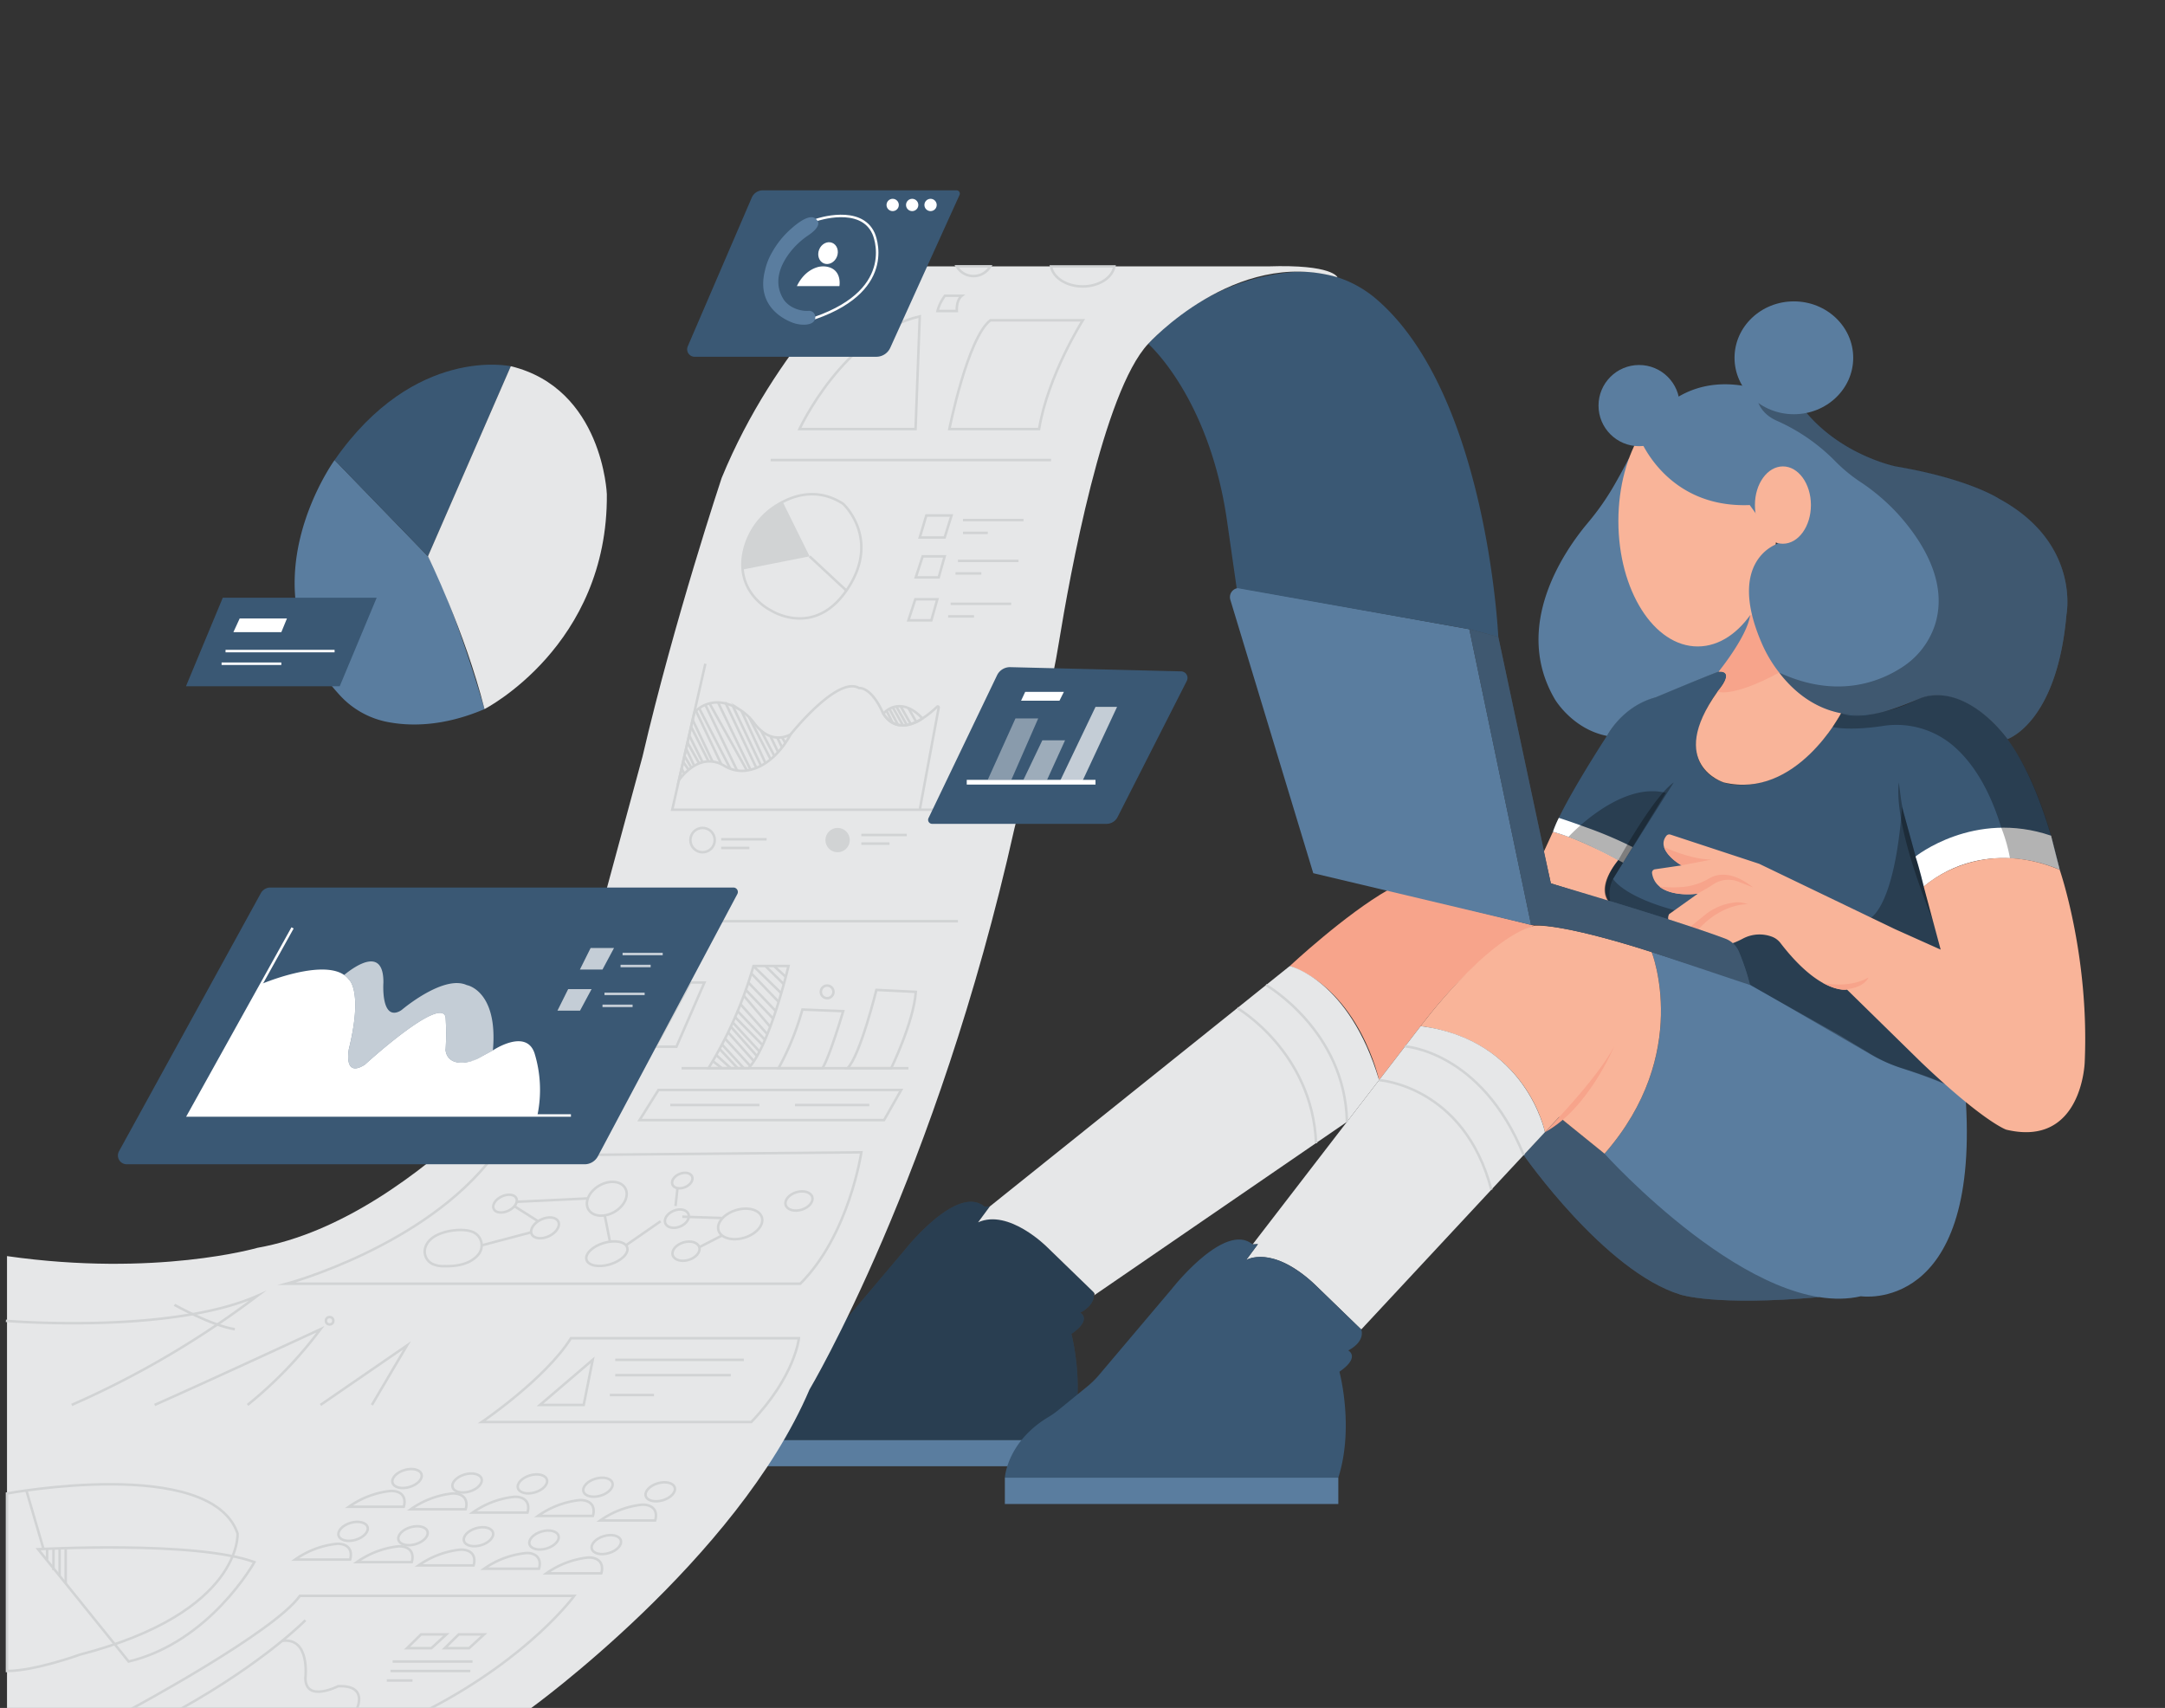 <svg id="bccd63d4-85dc-472f-989d-f593c5e12762" data-name="Layer 1" xmlns="http://www.w3.org/2000/svg" width="865.76" height="682.89" viewBox="0 0 865.76 682.89"><rect x="0" y="0" width="865.76" height="682.89" fill="#333333" stroke="none"/><rect x="294.64" y="575.71" width="133.35" height="10.54" fill="#5a7d9f"/><path d="M294.64,575.71s.84-14.27,17.37-24.2a31.72,31.72,0,0,0,3.84-2.67l11.72-9.54a36.14,36.14,0,0,0,4.75-4.67l29.15-34.47s21.13-27,32.24-17.7l2.13-.11-4.72,6.37s6.54-4.21,18.21,2.68a52.71,52.71,0,0,1,9.42,7.24l18.4,17.83s2,4.49-5.18,8.39c0,0,5,2.6-3.54,8.5,0,0,6,22.12-.43,42.35Z" fill="#3a5874"/><path d="M294.64,575.71s.84-14.27,17.37-24.2a31.72,31.72,0,0,0,3.84-2.67l11.72-9.54a36.14,36.14,0,0,0,4.75-4.67l29.15-34.47s21.13-27,32.24-17.7l2.13-.11-4.72,6.37s6.54-4.21,18.21,2.68a52.71,52.71,0,0,1,9.42,7.24l18.4,17.83s2,4.49-5.18,8.39c0,0,5,2.6-3.54,8.5,0,0,6,22.12-.43,42.35Z" opacity="0.3"/><path d="M515.77,386.24s22.17-20.7,39.45-30.5l58.37,14.37s-19.65,6.33-45.49,40.16l-16.62,21.59S543.86,396.43,515.77,386.24Z" fill="#f7a48b"/><path d="M609.29,461.81s32.34,46.5,62.7,55.82c0,0,14,4.69,55.4,1L709.46,479l-67.83-17.74-18.15-14.69Z" fill="#5a7d9f"/><path d="M609.29,461.81s32.34,46.5,62.7,55.82c0,0,14,4.69,55.4,1L709.46,479l-67.83-17.74-18.15-14.69Z" opacity="0.3"/><path d="M660.48,380.67s16.24,40.53-18.85,80.61c0,0,60.21,66.8,102.52,57,0,0,47,7.3,42-77.62l-4.56-15.46-83.95-32.6Z" fill="#5a7d9f"/><path d="M621,332.58l-3.66,8,2.83,12.6,23,7.28,4-16.62S631.91,335.24,621,332.58Z" fill="#f9b499"/><path d="M621,332.58s11.38,2.82,26.17,11.3c0,0-9.58,10.94-2.87,17.65l53.31,31.07,37.78,21.18,13,7.83A54.15,54.15,0,0,0,760,426.89c6.22,1.95,15.62,5.1,19.48,7.37l-2.83-53-7.41-26.83s21.18-20.48,54.37-6.71c0,0-6.52-32.83-20.91-52.25,0,0-16.8-23.95-35.54-16,0,0-16,8.77-30.94,5.7,0,0-15.19,29.45-41.34,28.66a18.63,18.63,0,0,1-10.5-3.5c-4.51-3.33-8.59-9.63-4.13-21.87a47.76,47.76,0,0,1,7.07-12.55c2.81-3.82,5.36-7.56-.15-7.37q-6.44,2.43-13.09,5.15c-4.11,1.68-8.12,3.39-12,5.1a27.36,27.36,0,0,0-6.75,2.58,33.7,33.7,0,0,0-12.72,12.83S624.67,321.7,621,332.58Z" fill="#3a5874"/><path d="M621,332.58c.27-.79.58-1.62.94-2.47.46-1.12.94-2.15,1.42-3.1,3.5,1.12,7.1,2.39,10.81,3.75a161.51,161.51,0,0,1,18.68,7.92L649,344.9c-4.23-2.29-7.92-4.12-10.82-5.52a110.21,110.21,0,0,0-13.1-5.54C623.4,333.28,622,332.86,621,332.58Z" fill="#fff"/><path d="M627.22,334.6s20.35-22.32,38.93-17.59l-21.1,34.39s9.45,17.25,80.61,19.45c0,0,15.43-.31,21.73-3.46,0,0,10.08-3.15,13.23-44.72l16.07,58.63,2.83,53s-5.15-2.64-18.91-7.12a68.56,68.56,0,0,1-13-5.84L644.3,361.53s-7.3-5.15,2.87-17.65C647.17,343.88,634.44,337.2,627.22,334.6Z" opacity="0.3"/><path d="M687.21,268.54s10.53-13.78,12.63-23.77l5.08-1.15,31.34,41.55s-18,34.58-46.88,27.69c0,0-23.41-7.13-2.54-36.34C686.84,276.52,694.3,268.19,687.21,268.54Z" fill="#f9b499"/><path d="M687.21,268.54s7.29-1.16-.37,8c0,0,5.63,2.6,24.61-7.6l-7.71-24.83-3.9,1.91Z" fill="#f7a48b"/><path d="M651.49,183.06s-2.59,5-5.68,10.42A103.45,103.45,0,0,1,635,209c-9.2,10.93-30.5,41.22-13.19,70.64,0,0,7,11.9,20.82,14.6,0,0,6-11.9,19.47-15.41,0,0,17.81-7.55,25.11-10.25,0,0,11.43-14,12.63-22.54Z" fill="#5a7d9f"/><ellipse cx="678.9" cy="208.34" rx="31.73" ry="50.13" fill="#f9b499"/><circle cx="655.46" cy="162.17" r="16.23" fill="#5a7d9f"/><path d="M826.36,245.68c-3.78,43.46-23.62,49.83-23.62,49.83-12.18-15.91-23.69-17.87-29.69-17.54a16.26,16.26,0,0,0-5.85,1.5,140.17,140.17,0,0,1-14.72,5.39c-20.66,4.33-33.82-6.56-41-15.94a53,53,0,0,1-7-11.79c-14.4-33.33,6.39-39.73,6.39-39.73L699.7,201.94c-33.87,1.33-44.26-27.36-44.26-27.36,18.22-28.76,44.3-21.58,57.8-15.06a60.22,60.22,0,0,1,8.85,5.15c14.53,17.48,36,21.8,36,21.8,29.52,5,41.33,12.92,41.33,12.92C832,217.1,826.36,245.68,826.36,245.68Z" fill="#5a7d9f"/><ellipse cx="712.97" cy="201.94" rx="11.2" ry="15.46" fill="#f9b499"/><path d="M769.28,354.47s-1.73-7.55-3.31-12c0,0,23.44-18.88,54.23-8.34l3.45,13.59S794.63,333.67,769.28,354.47Z" fill="#fff"/><path d="M732.83,290.7s6.52,1.62,20.11-.44a35,35,0,0,1,28.15,7.93c7,6,14.13,16.06,19.21,32.78a64.63,64.63,0,0,1,3.47,12.2s12.68,1,19.88,4.59c0,0-6.19-32.49-20.91-52.25,0,0-16.68-23.65-35.54-16,0,0-20,9.66-30.94,5.7Z" opacity="0.3"/><path d="M773.15,368.37s-16-37.1-13.83-55.51l.86,6.5a48.56,48.56,0,0,0,1.32,6.54Z" opacity="0.3"/><path d="M823.65,347.76s11.92,34.27,10,77c0,0-1.06,34.17-31.39,26.91,0,0-8.88-3-34.07-27l-29.6-29S728,397.9,712,377.06a7.72,7.72,0,0,0-3.43-2.54h0a14.19,14.19,0,0,0-11.58.75c-3.91,2.08-9.15,4.05-12.21,1.88,0,0-20.79-4.72-17.32-11.65l11.49-8.19s-16.72,2.43-18.31-8.19a1.37,1.37,0,0,1,1.15-1.55L672.45,346s-10.65-6.05-6.09-11.81a1.49,1.49,0,0,1,1.64-.49l35.47,11.67,54.31,26.13,18.27,8.19-6.77-25.2S791,334.11,823.65,347.76Z" fill="#f9b499"/><path d="M728.93,393s10,2.46,18.24-2.15c0,0-1.35,3.71-8.24,4.61C738.93,395.49,736.19,396.77,728.93,393Z" fill="#f7a48b"/><path d="M617.81,452.67s-7.09-36.66-49.71-42.4c0,0,25.82-34.83,45.49-40.16,0,0,9.76-1.36,46.89,10.56,0,0,16.16,40.64-18.85,80.61l-18.15-14.69Z" fill="#f9b499"/><path d="M544.34,531.57l73.47-78.9s-7.5-37.07-49.71-42.4l-67.2,87.28,2.13-.1-4.73,6.37s10.39-6.37,27.64,9.92Z" fill="#e6e7e8"/><path d="M617.81,452.67s20.79-21.1,27.68-34.3C645.49,418.37,635.15,443.38,617.81,452.67Z" fill="#f7a48b"/><rect x="401.83" y="590.81" width="133.35" height="10.54" fill="#5a7d9f"/><path d="M401.83,590.81s.84-14.27,17.36-24.2a31.83,31.83,0,0,0,3.85-2.67l11.72-9.55a36.05,36.05,0,0,0,4.75-4.66l29.15-34.47s21.13-27,32.24-17.71l2.13-.1-4.73,6.37s6.55-4.21,18.21,2.68a52,52,0,0,1,9.43,7.24l18.4,17.83s2,4.49-5.18,8.39c0,0,5,2.6-3.54,8.5,0,0,6,22.12-.44,42.35Z" fill="#3a5874"/><path d="M395.84,482.35l119.93-96.11s23.72,5.45,35.71,45.62l-12.86,16.7L437.41,518s.83-.46-.26-1.52l-18.4-17.83s-15.32-15.49-27.63-9.92Z" fill="#e6e7e8"/><path d="M612.28,369.8l-87.12-20.67L492,239.82a3.65,3.65,0,0,1,4.14-4.66l91.43,16.42Z" fill="#5a7d9f"/><path d="M599.15,254.65s-4.43-97.42-49-135.27a45.54,45.54,0,0,0-33.64-10.56c-15,1.39-37.47,7.41-57.35,28.64,0,0,24.59,21.45,31.6,71.38l3.77,26.26,93.06,16.48Z" fill="#3a5874"/><path d="M534.83,110.86C494,99,459.15,137.46,459.15,137.46c-18,19.3-31.26,92.06-35.81,120q-1.95,12.06-5,23.91L405.72,331c-31.17,139.39-82,224.56-82,224.56-29,68-111.72,127.67-111.72,127.67H2.8v-181c59.52,8.5,100.14-3.31,100.14-3.31,66.6-11.81,126.12-93.53,126.12-93.53l27.87-102.88c12.75-54.7,31.65-111.4,31.65-111.4,21.73-52.91,58.57-84.6,58.57-84.6l35.47,0H396l24.26,0,25.33,0,61.41,0C533,105.63,534.83,110.86,534.83,110.86Z" fill="#e6e7e8"/><path d="M445.63,106.53c-.83,4.53-6.19,8-12.67,8s-11.85-3.51-12.66-8Z" fill="none" stroke="#d1d3d4" stroke-miterlimit="10"/><path d="M396,106.49a7.73,7.73,0,0,1-13.42,0Z" fill="none" stroke="#d1d3d4" stroke-miterlimit="10"/><path d="M366.12,171.55H319.7s17.55-38,48.1-45.06Z" fill="none" stroke="#d1d3d4" stroke-miterlimit="10"/><path d="M379.64,171.55s7.24-36.43,16.4-43.49H433s-13.95,22-17.48,43.49Z" fill="none" stroke="#d1d3d4" stroke-miterlimit="10"/><path d="M374.9,124.35h7.72s-.35-4.21,2-6.11h-6.74A17.19,17.19,0,0,0,374.9,124.35Z" fill="none" stroke="#d1d3d4" stroke-miterlimit="10"/><line x1="308.17" y1="183.94" x2="420.3" y2="183.94" fill="none" stroke="#d1d3d4" stroke-miterlimit="10"/><path d="M338.46,236.13c14.2-20.51-1.32-34.71-1.32-34.71-10.4-6.69-20.2-3.39-26.77.75A29,29,0,0,0,297.7,219.5C293.29,236.93,308.17,244,308.17,244S325.25,255.2,338.46,236.13Z" fill="none" stroke="#d1d3d4" stroke-miterlimit="10"/><path d="M297,227.73l26.75-5.29L313,200.68A28.77,28.77,0,0,0,297,227.73Z" fill="#d1d3d4"/><line x1="338.46" y1="236.13" x2="323.73" y2="222.44" fill="none" stroke="#d1d3d4" stroke-miterlimit="10"/><polygon points="367.8 214.9 370.43 206.1 380.51 206.1 377.76 214.9 367.8 214.9" fill="none" stroke="#d1d3d4" stroke-miterlimit="10"/><line x1="385.1" y1="207.94" x2="409.3" y2="207.94" fill="none" stroke="#d1d3d4" stroke-miterlimit="10"/><line x1="385.1" y1="213.07" x2="395" y2="213.07" fill="none" stroke="#d1d3d4" stroke-miterlimit="10"/><polygon points="366.21 230.86 375.38 230.86 377.76 222.44 368.96 222.44 366.21 230.86" fill="none" stroke="#d1d3d4" stroke-miterlimit="10"/><line x1="407.29" y1="224.26" x2="383.08" y2="224.26" fill="none" stroke="#d1d3d4" stroke-miterlimit="10"/><line x1="392.43" y1="229.28" x2="382.09" y2="229.28" fill="none" stroke="#d1d3d4" stroke-miterlimit="10"/><polygon points="363.27 248.02 372.44 248.02 374.83 239.6 366.02 239.6 363.27 248.02" fill="none" stroke="#d1d3d4" stroke-miterlimit="10"/><line x1="404.35" y1="241.42" x2="380.15" y2="241.42" fill="none" stroke="#d1d3d4" stroke-miterlimit="10"/><line x1="389.5" y1="246.45" x2="379.16" y2="246.45" fill="none" stroke="#d1d3d4" stroke-miterlimit="10"/><polyline points="282.06 265.38 268.82 323.76 375.6 323.76" fill="none" stroke="#d1d3d4" stroke-miterlimit="10"/><path d="M316.11,293.68S309.6,307,297.83,308.17a13.44,13.44,0,0,1-8.22-2c-3.28-2-10.33-4.27-18.08,5.67l6.13-27s6.82-8.24,18.31-1a21.83,21.83,0,0,1,5.77,5.49C304,292.31,309,297.18,316.11,293.68Z" fill="none" stroke="#d1d3d4" stroke-miterlimit="10"/><path d="M316.11,293.68s18.8-23.66,27.42-18.57c0,0,4.42-.72,9.07,8.93,0,0,5.35,14.46,22.14-1.47a.38.38,0,0,1,.64.35l-7.58,40.84" fill="none" stroke="#d1d3d4" stroke-miterlimit="10"/><path d="M353.24,285.33s6.32-7.84,15.66,1.92C368.9,287.25,359.21,294.57,353.24,285.33Z" fill="none" stroke="#d1d3d4" stroke-miterlimit="10"/><line x1="354.51" y1="284.16" x2="356.92" y2="288.95" fill="none" stroke="#d1d3d4" stroke-miterlimit="10"/><line x1="355.71" y1="283.51" x2="359.21" y2="290" fill="none" stroke="#d1d3d4" stroke-miterlimit="10"/><line x1="356.92" y1="282.66" x2="361.07" y2="290" fill="none" stroke="#d1d3d4" stroke-miterlimit="10"/><line x1="358.46" y1="282.51" x2="362.62" y2="289.84" fill="none" stroke="#d1d3d4" stroke-miterlimit="10"/><line x1="360.07" y1="282.24" x2="364.23" y2="289.57" fill="none" stroke="#d1d3d4" stroke-miterlimit="10"/><line x1="363.27" y1="283.12" x2="366.41" y2="288.69" fill="none" stroke="#d1d3d4" stroke-miterlimit="10"/><line x1="312.74" y1="294.78" x2="314.05" y2="297.1" fill="none" stroke="#d1d3d4" stroke-miterlimit="10"/><line x1="310.81" y1="294.89" x2="312.74" y2="298.88" fill="none" stroke="#d1d3d4" stroke-miterlimit="10"/><line x1="308.18" y1="294.57" x2="311.17" y2="300.73" fill="none" stroke="#d1d3d4" stroke-miterlimit="10"/><line x1="304.34" y1="292.13" x2="309.68" y2="302.27" fill="none" stroke="#d1d3d4" stroke-miterlimit="10"/><line x1="299.56" y1="286.76" x2="308.18" y2="303.61" fill="none" stroke="#d1d3d4" stroke-miterlimit="10"/><line x1="296.48" y1="284.16" x2="306.1" y2="305.13" fill="none" stroke="#d1d3d4" stroke-miterlimit="10"/><line x1="293.03" y1="282.24" x2="304.34" y2="306.18" fill="none" stroke="#d1d3d4" stroke-miterlimit="10"/><line x1="290.03" y1="280.82" x2="302.46" y2="307.04" fill="none" stroke="#d1d3d4" stroke-miterlimit="10"/><line x1="287.13" y1="280.83" x2="300.13" y2="307.78" fill="none" stroke="#d1d3d4" stroke-miterlimit="10"/><line x1="283.72" y1="281.21" x2="298.69" y2="308.06" fill="none" stroke="#d1d3d4" stroke-miterlimit="10"/><line x1="282.04" y1="281.76" x2="294.74" y2="308.06" fill="none" stroke="#d1d3d4" stroke-miterlimit="10"/><line x1="279.57" y1="283.12" x2="292.01" y2="307.32" fill="none" stroke="#d1d3d4" stroke-miterlimit="10"/><line x1="278.28" y1="284.16" x2="288.39" y2="305.48" fill="none" stroke="#d1d3d4" stroke-miterlimit="10"/><line x1="276.97" y1="287.8" x2="284.92" y2="304.47" fill="none" stroke="#d1d3d4" stroke-miterlimit="10"/><line x1="276.46" y1="290.79" x2="283.33" y2="304.4" fill="none" stroke="#d1d3d4" stroke-miterlimit="10"/><line x1="280.95" y1="304.75" x2="275.58" y2="293.93" fill="none" stroke="#d1d3d4" stroke-miterlimit="10"/><line x1="279.57" y1="305.21" x2="274.91" y2="296.88" fill="none" stroke="#d1d3d4" stroke-miterlimit="10"/><line x1="277.61" y1="306.18" x2="274.36" y2="299.34" fill="none" stroke="#d1d3d4" stroke-miterlimit="10"/><line x1="276.46" y1="306.92" x2="273.69" y2="302.27" fill="none" stroke="#d1d3d4" stroke-miterlimit="10"/><line x1="275.36" y1="307.78" x2="273.16" y2="304.6" fill="none" stroke="#d1d3d4" stroke-miterlimit="10"/><line x1="273.69" y1="309.32" x2="272.55" y2="307.32" fill="none" stroke="#d1d3d4" stroke-miterlimit="10"/><circle cx="334.95" cy="335.89" r="4.87" fill="#d1d3d4"/><circle cx="280.95" cy="335.89" r="4.87" fill="none" stroke="#d1d3d4" stroke-miterlimit="10"/><line x1="344.44" y1="333.84" x2="362.62" y2="333.84" fill="none" stroke="#d1d3d4" stroke-miterlimit="10"/><line x1="344.44" y1="337.3" x2="355.71" y2="337.3" fill="none" stroke="#d1d3d4" stroke-miterlimit="10"/><line x1="288.39" y1="335.57" x2="306.57" y2="335.57" fill="none" stroke="#d1d3d4" stroke-miterlimit="10"/><line x1="288.39" y1="339.03" x2="299.66" y2="339.03" fill="none" stroke="#d1d3d4" stroke-miterlimit="10"/><line x1="383.08" y1="368.32" x2="288.39" y2="368.32" fill="none" stroke="#d1d3d4" stroke-miterlimit="10"/><line x1="272.55" y1="427.11" x2="363.27" y2="427.11" fill="none" stroke="#d1d3d4" stroke-miterlimit="10"/><path d="M283.31,427.11a165.58,165.58,0,0,0,18-40.87h14s-7.4,31.68-16,40.87Z" fill="none" stroke="#d1d3d4" stroke-miterlimit="10"/><line x1="309.52" y1="386.24" x2="314.15" y2="390.53" fill="none" stroke="#d1d3d4" stroke-miterlimit="10"/><line x1="306.1" y1="386.24" x2="313.37" y2="393.45" fill="none" stroke="#d1d3d4" stroke-miterlimit="10"/><line x1="301.28" y1="386.24" x2="312.35" y2="397.06" fill="none" stroke="#d1d3d4" stroke-miterlimit="10"/><line x1="300.42" y1="389.18" x2="311.32" y2="400.51" fill="none" stroke="#d1d3d4" stroke-miterlimit="10"/><line x1="299.27" y1="392.84" x2="310.15" y2="404.18" fill="none" stroke="#d1d3d4" stroke-miterlimit="10"/><line x1="298.25" y1="395.8" x2="309.13" y2="407.22" fill="none" stroke="#d1d3d4" stroke-miterlimit="10"/><line x1="307.96" y1="410.48" x2="297.42" y2="398.1" fill="none" stroke="#d1d3d4" stroke-miterlimit="10"/><line x1="296.1" y1="401.51" x2="306.81" y2="413.44" fill="none" stroke="#d1d3d4" stroke-miterlimit="10"/><line x1="294.97" y1="404.29" x2="305.87" y2="415.71" fill="none" stroke="#d1d3d4" stroke-miterlimit="10"/><line x1="293.94" y1="406.67" x2="304.71" y2="417.61" fill="none" stroke="#d1d3d4" stroke-miterlimit="10"/><line x1="293.01" y1="408.78" x2="303.69" y2="420.38" fill="none" stroke="#d1d3d4" stroke-miterlimit="10"/><line x1="292.23" y1="410.48" x2="302.69" y2="422.24" fill="none" stroke="#d1d3d4" stroke-miterlimit="10"/><line x1="301.46" y1="424.26" x2="291.15" y2="412.74" fill="none" stroke="#d1d3d4" stroke-miterlimit="10"/><line x1="289.92" y1="415.24" x2="300.04" y2="426.22" fill="none" stroke="#d1d3d4" stroke-miterlimit="10"/><line x1="288.71" y1="417.61" x2="297.46" y2="427.11" fill="none" stroke="#d1d3d4" stroke-miterlimit="10"/><line x1="287.76" y1="419.39" x2="294.98" y2="427.11" fill="none" stroke="#d1d3d4" stroke-miterlimit="10"/><line x1="286.42" y1="421.84" x2="292.23" y2="427.11" fill="none" stroke="#d1d3d4" stroke-miterlimit="10"/><line x1="285.04" y1="424.26" x2="288.71" y2="427.11" fill="none" stroke="#d1d3d4" stroke-miterlimit="10"/><path d="M311.32,427.11a109.36,109.36,0,0,0,9.55-23.46l16.31.64s-5.4,18.27-8.29,22.82Z" fill="none" stroke="#d1d3d4" stroke-miterlimit="10"/><circle cx="330.77" cy="396.58" r="2.53" fill="none" stroke="#d1d3d4" stroke-miterlimit="10"/><path d="M350.46,395.8s-6.58,26.63-11.57,31.31h17.48s8.94-18.27,9.86-30.53Z" fill="none" stroke="#d1d3d4" stroke-miterlimit="10"/><polygon points="263.31 435.8 255.75 447.85 353.53 447.85 360.37 435.8 263.31 435.8" fill="none" stroke="#d1d3d4" stroke-miterlimit="10"/><line x1="268.03" y1="441.83" x2="303.69" y2="441.83" fill="none" stroke="#d1d3d4" stroke-miterlimit="10"/><line x1="317.91" y1="441.83" x2="347.62" y2="441.83" fill="none" stroke="#d1d3d4" stroke-miterlimit="10"/><polygon points="276.08 392.83 281.7 392.83 270.5 418.5 262.15 418.5 276.08 392.83" fill="none" stroke="#d1d3d4" stroke-miterlimit="10"/><path d="M114.67,513.27s55.12-14.77,82.67-51.17l147.1-1.37s-4.85,33-24.42,52.54Z" fill="none" stroke="#d1d3d4" stroke-miterlimit="10"/><path d="M173.36,505.54a5.5,5.5,0,0,1-3.43-6.14c.5-2.44,2.5-5.46,8.9-7,0,0,5.81-1.45,10,.09a5.8,5.8,0,0,1,2.34,9.27c-1.94,2.28-5.77,4.66-13.33,4.49A10.74,10.74,0,0,1,173.36,505.54Z" fill="none" stroke="#d1d3d4" stroke-miterlimit="10"/><line x1="192.65" y1="497.92" x2="212.37" y2="492.72" fill="none" stroke="#d1d3d4" stroke-miterlimit="10"/><ellipse cx="217.91" cy="490.97" rx="5.89" ry="3.68" transform="translate(-188.03 139.19) rotate(-25.16)" fill="none" stroke="#d1d3d4" stroke-miterlimit="10"/><ellipse cx="201.93" cy="481.27" rx="5.01" ry="3.15" transform="translate(-185.43 131.48) rotate(-25.16)" fill="none" stroke="#d1d3d4" stroke-miterlimit="10"/><line x1="205.76" y1="482.33" x2="215.19" y2="488.29" fill="none" stroke="#d1d3d4" stroke-miterlimit="10"/><line x1="206.6" y1="480.52" x2="235.08" y2="479.16" fill="none" stroke="#d1d3d4" stroke-miterlimit="10"/><ellipse cx="242.66" cy="479.31" rx="8.5" ry="6.07" transform="translate(-207.15 185.54) rotate(-30)" fill="none" stroke="#d1d3d4" stroke-miterlimit="10"/><ellipse cx="242.66" cy="501.28" rx="8.5" ry="4.45" transform="translate(-134.65 91.64) rotate(-16.82)" fill="none" stroke="#d1d3d4" stroke-miterlimit="10"/><ellipse cx="295.98" cy="489.38" rx="9.06" ry="5.76" transform="translate(-128.93 106.56) rotate(-16.82)" fill="none" stroke="#d1d3d4" stroke-miterlimit="10"/><ellipse cx="274.31" cy="500.28" rx="5.55" ry="3.65" transform="translate(-133.01 100.76) rotate(-16.82)" fill="none" stroke="#d1d3d4" stroke-miterlimit="10"/><ellipse cx="319.48" cy="480.21" rx="5.55" ry="3.65" transform="translate(-125.27 112.97) rotate(-16.82)" fill="none" stroke="#d1d3d4" stroke-miterlimit="10"/><line x1="241.84" y1="485.96" x2="243.86" y2="496.19" fill="none" stroke="#d1d3d4" stroke-miterlimit="10"/><line x1="250.29" y1="497.92" x2="264.17" y2="488.29" fill="none" stroke="#d1d3d4" stroke-miterlimit="10"/><ellipse cx="268.52" cy="485.83" rx="4.96" ry="3.39" transform="matrix(0.93, -0.38, 0.38, 0.93, -163.66, 137.47)" fill="none" stroke="#d1d3d4" stroke-miterlimit="10"/><ellipse cx="272.83" cy="472.02" rx="4.25" ry="2.87" transform="translate(-158.12 138.08) rotate(-22.2)" fill="none" stroke="#d1d3d4" stroke-miterlimit="10"/><line x1="270.14" y1="482.2" x2="270.94" y2="474.93" fill="none" stroke="#d1d3d4" stroke-miterlimit="10"/><line x1="272.83" y1="486.47" x2="288.71" y2="487" fill="none" stroke="#d1d3d4" stroke-miterlimit="10"/><line x1="279.62" y1="498.67" x2="288.71" y2="494" fill="none" stroke="#d1d3d4" stroke-miterlimit="10"/><path d="M2.35,528.11s65.25,5.51,100.58-10c-8.33,6.31-17.57,12.76-27.76,19.1a366.64,366.64,0,0,1-46.5,24.52" fill="none" stroke="#d1d3d4" stroke-miterlimit="10"/><path d="M69.76,521.72s14.78,8.29,24.15,9.74" fill="none" stroke="#d1d3d4" stroke-miterlimit="10"/><path d="M61.83,561.74c22-9.74,66.33-30.28,66.33-30.28A168.74,168.74,0,0,1,99,561.74" fill="none" stroke="#d1d3d4" stroke-miterlimit="10"/><polyline points="128.16 561.74 162.76 537.94 148.71 561.74" fill="none" stroke="#d1d3d4" stroke-miterlimit="10"/><circle cx="131.81" cy="528.08" r="1.49" fill="none" stroke="#d1d3d4" stroke-miterlimit="10"/><path d="M192.65,568.58s25.5-17.3,35.66-33.52h91.17S318,550.2,300.42,568.58Z" fill="none" stroke="#d1d3d4" stroke-miterlimit="10"/><polygon points="215.92 561.74 217.91 561.74 233.42 561.74 237.02 543.71 215.92 561.74" fill="none" stroke="#d1d3d4" stroke-miterlimit="10"/><line x1="246.03" y1="543.71" x2="297.46" y2="543.71" fill="none" stroke="#d1d3d4" stroke-miterlimit="10"/><line x1="246.03" y1="549.84" x2="292.23" y2="549.84" fill="none" stroke="#d1d3d4" stroke-miterlimit="10"/><line x1="243.86" y1="557.77" x2="261.53" y2="557.77" fill="none" stroke="#d1d3d4" stroke-miterlimit="10"/><path d="M118,623.57h22s1.81-5.1-3.4-6.17a7.67,7.67,0,0,0-2.53-.06A35.24,35.24,0,0,0,118,623.57Z" fill="none" stroke="#d1d3d4" stroke-miterlimit="10"/><path d="M142.71,624.58h21.94s1.81-5.11-3.4-6.18a7.67,7.67,0,0,0-2.53-.06A35.3,35.3,0,0,0,142.71,624.58Z" fill="none" stroke="#d1d3d4" stroke-miterlimit="10"/><ellipse cx="166.67" cy="613.1" rx="6.04" ry="3.54" transform="matrix(0.96, -0.28, 0.28, 0.96, -166.52, 72.12)" fill="none" stroke="#d1d3d4" stroke-miterlimit="10"/><path d="M167.38,625.9h22s1.81-5.1-3.4-6.17a7.67,7.67,0,0,0-2.53-.06A35.4,35.4,0,0,0,167.38,625.9Z" fill="none" stroke="#d1d3d4" stroke-miterlimit="10"/><ellipse cx="191.35" cy="614.43" rx="6.04" ry="3.54" transform="translate(-165.89 79.15) rotate(-16.42)" fill="none" stroke="#d1d3d4" stroke-miterlimit="10"/><path d="M193.59,627.23h21.94s1.82-5.1-3.4-6.18a7.67,7.67,0,0,0-2.53,0A35.26,35.26,0,0,0,193.59,627.23Z" fill="none" stroke="#d1d3d4" stroke-miterlimit="10"/><ellipse cx="217.55" cy="615.75" rx="6.04" ry="3.54" transform="translate(-165.19 86.61) rotate(-16.42)" fill="none" stroke="#d1d3d4" stroke-miterlimit="10"/><path d="M218.5,629.06h21.95s1.81-5.11-3.41-6.18a8,8,0,0,0-2.53-.06A35.3,35.3,0,0,0,218.5,629.06Z" fill="none" stroke="#d1d3d4" stroke-miterlimit="10"/><ellipse cx="242.47" cy="617.58" rx="6.04" ry="3.54" transform="translate(-164.69 93.73) rotate(-16.42)" fill="none" stroke="#d1d3d4" stroke-miterlimit="10"/><ellipse cx="141.21" cy="612.28" rx="6.04" ry="3.54" transform="translate(-167.33 64.89) rotate(-16.42)" fill="none" stroke="#d1d3d4" stroke-miterlimit="10"/><path d="M139.52,602.45h21.94s1.81-5.11-3.4-6.18a7.67,7.67,0,0,0-2.53-.06A35.26,35.26,0,0,0,139.52,602.45Z" fill="none" stroke="#d1d3d4" stroke-miterlimit="10"/><path d="M164.27,603.45h21.94s1.82-5.11-3.4-6.18a8,8,0,0,0-2.53-.06A35.3,35.3,0,0,0,164.27,603.45Z" fill="none" stroke="#d1d3d4" stroke-miterlimit="10"/><ellipse cx="188.23" cy="591.97" rx="6.04" ry="3.54" transform="matrix(0.96, -0.28, 0.28, 0.96, -159.67, 77.36)" fill="none" stroke="#d1d3d4" stroke-miterlimit="10"/><path d="M189,604.78h21.94s1.81-5.11-3.4-6.18a7.67,7.67,0,0,0-2.53-.06A35.3,35.3,0,0,0,189,604.78Z" fill="none" stroke="#d1d3d4" stroke-miterlimit="10"/><ellipse cx="212.91" cy="593.3" rx="6.04" ry="3.54" transform="translate(-159.03 84.39) rotate(-16.42)" fill="none" stroke="#d1d3d4" stroke-miterlimit="10"/><path d="M215.15,606.11h21.94s1.82-5.11-3.4-6.18a7.67,7.67,0,0,0-2.53-.06A35.3,35.3,0,0,0,215.15,606.11Z" fill="none" stroke="#d1d3d4" stroke-miterlimit="10"/><ellipse cx="239.12" cy="594.63" rx="6.04" ry="3.54" transform="translate(-158.34 91.85) rotate(-16.42)" fill="none" stroke="#d1d3d4" stroke-miterlimit="10"/><path d="M240.06,607.93H262s1.81-5.1-3.4-6.17a7.73,7.73,0,0,0-2.54-.06A35.38,35.38,0,0,0,240.06,607.93Z" fill="none" stroke="#d1d3d4" stroke-miterlimit="10"/><ellipse cx="264.03" cy="596.46" rx="6.04" ry="3.54" transform="translate(-157.84 98.97) rotate(-16.42)" fill="none" stroke="#d1d3d4" stroke-miterlimit="10"/><ellipse cx="162.77" cy="591.16" rx="6.04" ry="3.54" transform="translate(-160.47 70.12) rotate(-16.42)" fill="none" stroke="#d1d3d4" stroke-miterlimit="10"/><path d="M52.64,683.21s57-30.62,67.27-45.13H229.63s-17.44,24.1-57.75,45.13Z" fill="none" stroke="#d1d3d4" stroke-miterlimit="10"/><path d="M122.13,647.81S106,664.4,72.38,683.21" fill="none" stroke="#d1d3d4" stroke-miterlimit="10"/><path d="M142.71,683.21s4.71-9.55-7.52-9c0,0-13.06,6.67-13.06-3.34,0,0,2-16.29-9.29-14.81" fill="none" stroke="#d1d3d4" stroke-miterlimit="10"/><polygon points="162.77 658.99 172.51 658.99 178.51 653.48 168.38 653.48 162.77 658.99" fill="none" stroke="#d1d3d4" stroke-miterlimit="10"/><polygon points="177.85 658.99 187.59 658.99 193.59 653.48 183.46 653.48 177.85 658.99" fill="none" stroke="#d1d3d4" stroke-miterlimit="10"/><line x1="157.01" y1="664.33" x2="188.95" y2="664.33" fill="none" stroke="#d1d3d4" stroke-miterlimit="10"/><line x1="156.15" y1="668.12" x2="188.08" y2="668.12" fill="none" stroke="#d1d3d4" stroke-miterlimit="10"/><line x1="154.67" y1="671.91" x2="164.96" y2="671.91" fill="none" stroke="#d1d3d4" stroke-miterlimit="10"/><path d="M2.8,597.14S84.24,582,95,613.1c0,0,2.13,31.58-63.09,48.48,0,0-17.81,6.49-29.11,6.54Z" fill="none" stroke="#d1d3d4" stroke-miterlimit="10"/><line x1="17.42" y1="619.42" x2="10.61" y2="596.14" fill="none" stroke="#d1d3d4" stroke-miterlimit="10"/><path d="M51.45,664.33,15.22,619.42s62.81-3.52,86.52,5.16C101.74,624.58,84,656.54,51.45,664.33Z" fill="none" stroke="#d1d3d4" stroke-miterlimit="10"/><line x1="18.84" y1="619.42" x2="18.84" y2="623.57" fill="none" stroke="#d1d3d4" stroke-miterlimit="10"/><line x1="21.39" y1="619.34" x2="21.39" y2="627.84" fill="none" stroke="#d1d3d4" stroke-miterlimit="10"/><line x1="26.28" y1="619.42" x2="26.28" y2="633.13" fill="none" stroke="#d1d3d4" stroke-miterlimit="10"/><line x1="23.84" y1="618.94" x2="23.84" y2="630.1" fill="none" stroke="#d1d3d4" stroke-miterlimit="10"/><path d="M133.8,183.94s-37.28,51.35,2.06,94a34.79,34.79,0,0,0,18.37,10.58c9,1.88,22.58,2.23,39.52-5,0,0-12.09-41.86-22.61-61.07Z" fill="#5a7d9f"/><path d="M171.14,222.44l33.13-76s-38.39-8.59-70.47,37.52Z" fill="#3a5874"/><path d="M193.75,283.51s49.44-25.26,48.92-85.91c0,0-1.58-42.24-38.4-51.18l-33.13,76S185.87,252.31,193.75,283.51Z" fill="#e6e7e8"/><polygon points="74.37 274.39 89.09 238.99 150.63 238.99 135.85 274.39 74.37 274.39" fill="#3a5874"/><polygon points="93.33 252.76 112.5 252.76 114.75 247.28 95.85 247.28 93.33 252.76" fill="#fff"/><line x1="133.8" y1="260.32" x2="90.19" y2="260.32" fill="none" stroke="#fff" stroke-miterlimit="10"/><line x1="112.5" y1="265.38" x2="88.61" y2="265.38" fill="none" stroke="#fff" stroke-miterlimit="10"/><path d="M350.38,142.65H277.73a3,3,0,0,1-2.72-4.13L300.63,79A4.81,4.81,0,0,1,305,76.1h77.53a1.3,1.3,0,0,1,1.18,1.84L356,139.06A6.13,6.13,0,0,1,350.38,142.65Z" fill="#3a5874"/><path d="M326.6,87.91s17.62-6,22.73,5.47c0,0,10.14,22-23.32,33.74,0,0-23,.59-16.32-20.67C309.69,106.45,314.87,94.72,326.6,87.91Z" fill="none" stroke="#fff" stroke-miterlimit="10"/><path d="M318.67,114.39h17s1.15-6.22-4.5-7.65a8.37,8.37,0,0,0-4.6.18C324.32,107.66,321,109.55,318.67,114.39Z" fill="#fff"/><ellipse cx="331.12" cy="101.2" rx="4.44" ry="3.83" transform="translate(114.1 370.99) rotate(-68.18)" fill="#fff"/><circle cx="356.97" cy="81.95" r="2.46" fill="#fff"/><circle cx="364.77" cy="81.95" r="2.46" fill="#fff"/><circle cx="372.12" cy="81.95" r="2.46" fill="#fff"/><path d="M826.36,245.68c-3.78,43.46-23.62,49.83-23.62,49.83-12.18-15.91-23.69-17.87-29.69-17.54a16.26,16.26,0,0,0-5.85,1.5,140.17,140.17,0,0,1-14.72,5.39c-20.66,4.33-33.82-6.56-41-15.94,22.73,10.54,39.84,3.88,48.94-2a32,32,0,0,0,13.32-17c5.59-17.32-5.41-34.06-14.8-44.45a81.69,81.69,0,0,0-15.53-13.13,63.43,63.43,0,0,1-9.77-8.19,75.63,75.63,0,0,0-23.16-15.94c-6-2.66-7.31-7.17-7.31-7.17l10.1-1.6a60.22,60.22,0,0,1,8.85,5.15c14.53,17.48,36,21.8,36,21.8,29.52,5,41.33,12.92,41.33,12.92C832,217.1,826.36,245.68,826.36,245.68Z" opacity="0.3"/><path d="M551.48,431.86s34,2.21,44.9,43.82" fill="none" stroke="#d1d3d4" stroke-miterlimit="10"/><path d="M561.86,418.37s30.56,1.89,47.43,43.44" fill="none" stroke="#d1d3d4" stroke-miterlimit="10"/><ellipse cx="717.35" cy="143.06" rx="23.73" ry="22.56" fill="#5a7d9f"/><path d="M701,354.8c-8.64-6.89-14.56-5.29-17.36-3.67a25.58,25.58,0,0,1-10.43,3.48,46.63,46.63,0,0,1-9.66-.13s4.48,4.17,15.31,2.84c0,0,5.45-3.07,6.3-3.77a10.94,10.94,0,0,1,10.08-1Z" fill="#f7a48b"/><path d="M665.45,338.68s10.5,5,19,5L672.37,346S666.88,343,665.45,338.68Z" fill="#f7a48b"/><path d="M672.84,373.08l8.9-7.22a22.58,22.58,0,0,1,11-4.88,10.77,10.77,0,0,1,6.12.56s-12.07-.56-22.21,13.18Z" fill="#f7a48b"/><path d="M647.17,343.88s14.25-25.71,22.13-31c0,0-22,34.82-24.25,38.54a13,13,0,0,0-.75,10.13S636.69,356.89,647.17,343.88Z" opacity="0.3"/><path d="M587.58,251.58l11.57,3.07,21,98.57s49.06,14.31,69.82,22.11a9.51,9.51,0,0,1,5.4,5.21,91.8,91.8,0,0,1,4.45,13.3l-39.36-13.17s-33-11-48.2-10.87Z" fill="#5a7d9f"/><path d="M587.58,251.58l11.57,3.07,21,98.57s49.06,14.31,69.82,22.11a9.51,9.51,0,0,1,5.4,5.21,91.8,91.8,0,0,1,4.45,13.3l-39.36-13.17s-33-11-48.2-10.87Z" opacity="0.3"/><path d="M506.28,393.84S538,412.2,538.62,448.56" fill="none" stroke="#d1d3d4" stroke-miterlimit="10"/><path d="M494.78,403.06s30,17.47,31.5,54" fill="none" stroke="#d1d3d4" stroke-miterlimit="10"/><path d="M442.5,329.4H372.75a1.61,1.61,0,0,1-1.45-2.3L398.71,270a5.73,5.73,0,0,1,5.3-3.25l68.3,1.68a2.63,2.63,0,0,1,2.28,3.82L446.9,326.7A4.94,4.94,0,0,1,442.5,329.4Z" fill="#3a5874"/><polygon points="423.67 280.16 408.32 280.16 409.97 276.62 425.44 276.62 423.67 280.16" fill="#fff"/><polygon points="394.98 311.81 406.07 287.25 415.17 287.25 404.42 311.81 394.98 311.81" fill="#fff" opacity="0.4"/><polygon points="409.26 311.81 416.82 295.99 425.91 295.99 418.71 311.81 409.26 311.81" fill="#fff" opacity="0.5"/><polygon points="423.67 312.75 438.08 282.64 446.7 282.64 432.64 312.75 423.67 312.75" fill="#fff" opacity="0.7"/><rect x="386.59" y="311.81" width="51.49" height="1.89" fill="#fff"/><path d="M108.14,354.86H293.28a1.78,1.78,0,0,1,1.57,2.62L239.09,462.31a6,6,0,0,1-5.32,3.2H50.66a3.51,3.51,0,0,1-3.07-5.2l56.72-103.19A4.36,4.36,0,0,1,108.14,354.86Z" fill="#3a5874"/><polyline points="116.99 371 75.28 446 228.31 446" fill="none" stroke="#fff" stroke-miterlimit="10"/><path d="M214.89,446H75.28l29.22-52.55s23.76-10.11,33.11-3.63a8.09,8.09,0,0,1,1.91,1.83s5.72,4.5,0,27.74c0,0-2.35,11.87,6.39,6.29,0,0,30.27-27.73,32.28-19a101.85,101.85,0,0,1,0,13.15s.13,5.79,7.65,5a14.86,14.86,0,0,0,5.54-1.76l5.72-3.1s13.38-9,16.69,1.26A49.91,49.91,0,0,1,214.89,446Z" fill="#fff"/><path d="M197.1,420l-7.56,4.09c-11.18,3.31-11.35-4.25-11.35-4.25a101.85,101.85,0,0,0,0-13.15c-2-8.72-32.28,19-32.28,19-8.74,5.58-6.39-6.29-6.39-6.29,5.72-23.24,0-27.74,0-27.74a8.09,8.09,0,0,0-1.91-1.83c4.59-3.75,15.84-11.46,15.71,3.08,0,0-1,14.1,5.72,11.74a5.9,5.9,0,0,0,1.78-1c3-2.48,17.46-13.68,25.88-9.76C186.7,393.84,199.25,396.1,197.1,420Z" fill="#fff" opacity="0.7"/><polygon points="231.9 387.65 240.93 387.65 245.54 379.04 236.18 379.04 231.9 387.65" fill="#fff" opacity="0.7"/><polygon points="222.92 404.08 231.95 404.08 236.57 395.47 227.21 395.47 222.92 404.08" fill="#fff" opacity="0.7"/><line x1="248.96" y1="381.45" x2="265.01" y2="381.45" fill="none" stroke="#fff" stroke-miterlimit="10" opacity="0.7"/><line x1="248.15" y1="386.24" x2="260.19" y2="386.24" fill="none" stroke="#fff" stroke-miterlimit="10" opacity="0.7"/><line x1="241.73" y1="397.38" x2="257.79" y2="397.38" fill="none" stroke="#fff" stroke-miterlimit="10" opacity="0.7"/><line x1="240.93" y1="402.17" x2="252.97" y2="402.17" fill="none" stroke="#fff" stroke-miterlimit="10" opacity="0.7"/><path d="M326.6,87.91s2.78,2-3.31,6.14a31.92,31.92,0,0,0-6.84,6.18c-3.8,4.67-7.68,12-3.19,19.33,0,0,2.12,3.89,8.12,4.68a11.47,11.47,0,0,0,1.76.06,2.51,2.51,0,0,1,2.87,2.82s.09,2.71-4.64,2.71a13.13,13.13,0,0,1-5.09-1.08c-4.58-1.92-13.76-7.54-10.34-20.76a25,25,0,0,1,2.82-7.13,35.8,35.8,0,0,1,7.71-9.49C319.86,88.36,324.54,85.14,326.6,87.91Z" fill="#5a7d9f"/></svg>
